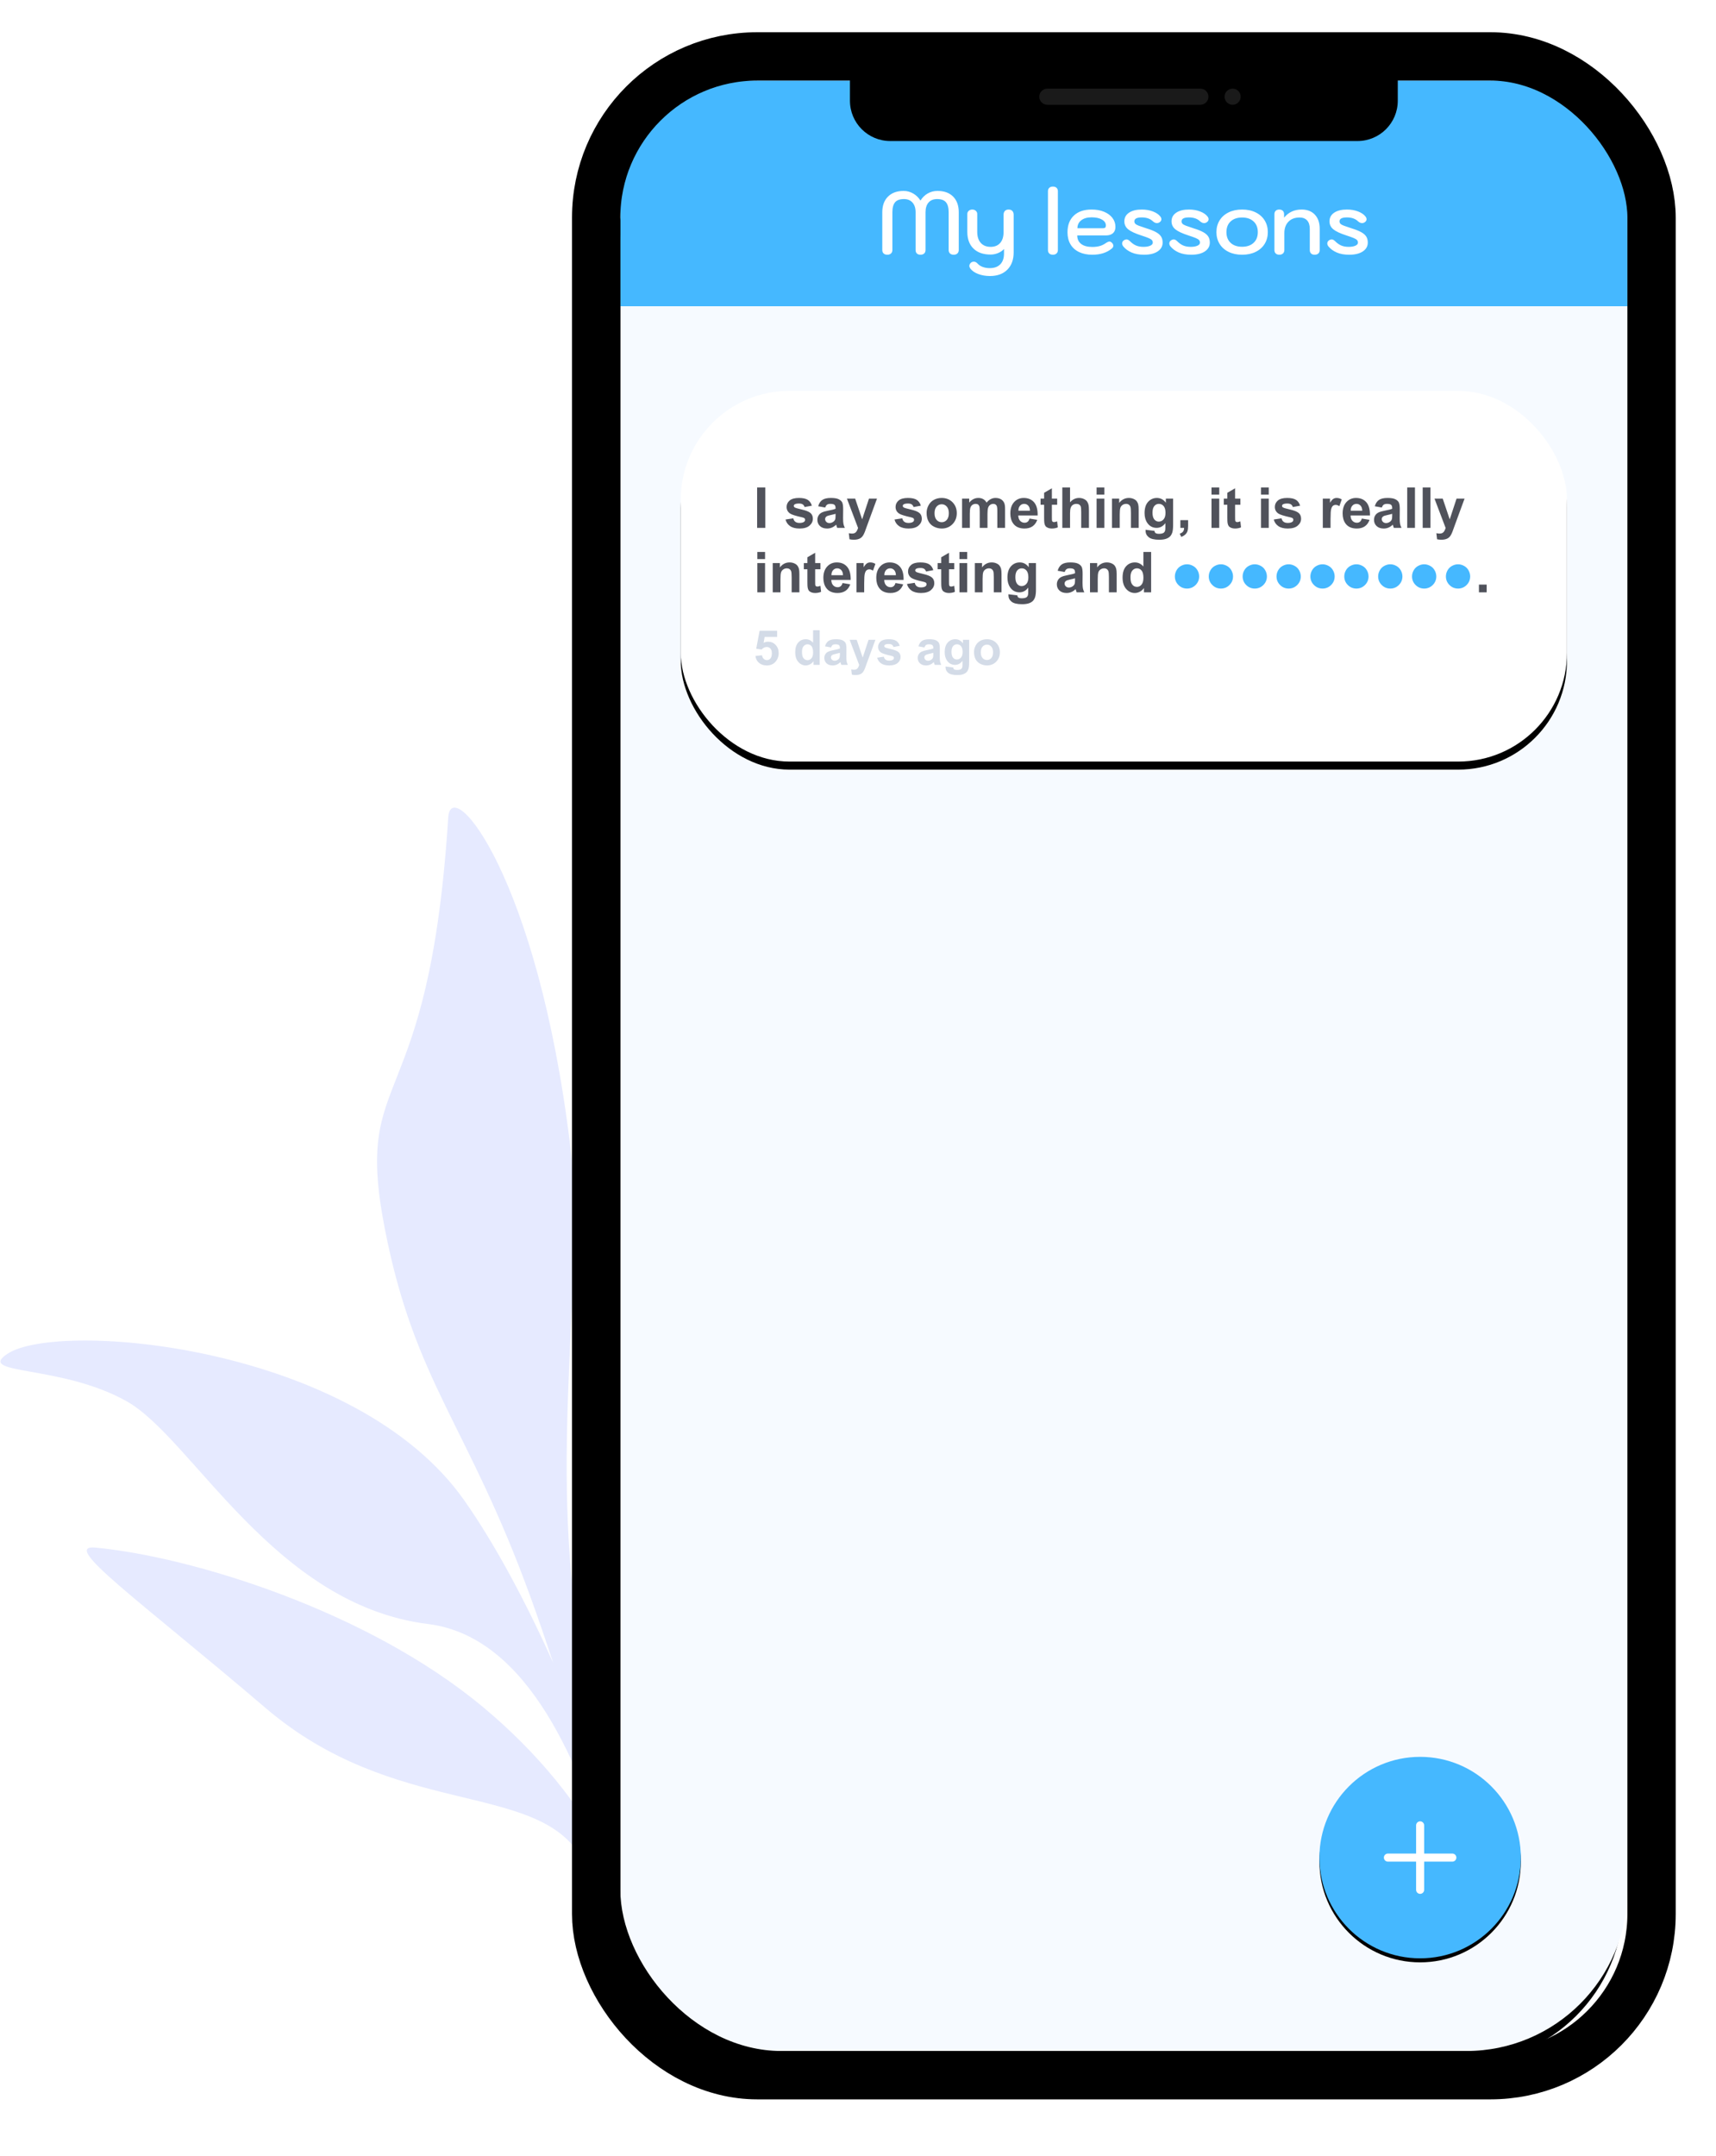 <?xml version="1.0" encoding="UTF-8"?>
<svg width="426px" height="535px" viewBox="0 0 426 535" version="1.1" xmlns="http://www.w3.org/2000/svg" xmlns:xlink="http://www.w3.org/1999/xlink">
    <!-- Generator: Sketch 53.2 (72643) - https://sketchapp.com -->
    <title>5.3</title>
    <desc>Created with Sketch.</desc>
    <defs>
        <rect id="path-1" x="0" y="0.998" width="250" height="489.002" rx="40"></rect>
        <filter x="-14.8%" y="-6.7%" width="128.8%" height="114.7%" filterUnits="objectBoundingBox" id="filter-2">
            <feMorphology radius="3" operator="dilate" in="SourceAlpha" result="shadowSpreadOuter1"></feMorphology>
            <feOffset dx="-1" dy="3" in="shadowSpreadOuter1" result="shadowOffsetOuter1"></feOffset>
            <feGaussianBlur stdDeviation="8.5" in="shadowOffsetOuter1" result="shadowBlurOuter1"></feGaussianBlur>
            <feColorMatrix values="0 0 0 0 0.369   0 0 0 0 0.489   0 0 0 0 0.582  0 0 0 0.349 0" type="matrix" in="shadowBlurOuter1"></feColorMatrix>
        </filter>
        <rect id="path-3" x="0" y="0" width="220" height="92" rx="27"></rect>
        <filter x="-3.2%" y="-5.4%" width="106.4%" height="115.2%" filterUnits="objectBoundingBox" id="filter-4">
            <feMorphology radius="1.5" operator="erode" in="SourceAlpha" result="shadowSpreadOuter1"></feMorphology>
            <feOffset dx="0" dy="2" in="shadowSpreadOuter1" result="shadowOffsetOuter1"></feOffset>
            <feGaussianBlur stdDeviation="3.5" in="shadowOffsetOuter1" result="shadowBlurOuter1"></feGaussianBlur>
            <feColorMatrix values="0 0 0 0 0.667   0 0 0 0 0.764   0 0 0 0 0.823  0 0 0 1 0" type="matrix" in="shadowBlurOuter1"></feColorMatrix>
        </filter>
        <circle id="path-5" cx="25" cy="25" r="25"></circle>
        <filter x="-7.0%" y="-5.0%" width="114.0%" height="114.0%" filterUnits="objectBoundingBox" id="filter-6">
            <feMorphology radius="2.5" operator="erode" in="SourceAlpha" result="shadowSpreadOuter1"></feMorphology>
            <feOffset dx="0" dy="1" in="shadowSpreadOuter1" result="shadowOffsetOuter1"></feOffset>
            <feGaussianBlur stdDeviation="3.5" in="shadowOffsetOuter1" result="shadowBlurOuter1"></feGaussianBlur>
            <feColorMatrix values="0 0 0 0 0.361   0 0 0 0 0.467   0 0 0 0 0.616  0 0 0 1 0" type="matrix" in="shadowBlurOuter1"></feColorMatrix>
        </filter>
    </defs>
    <g id="Page-3" stroke="none" stroke-width="1" fill="none" fill-rule="evenodd">
        <g id="5.3" transform="translate(-22, 19)">
            <path d="M153.829,474.709 L149.343,475.112 C148.639,466.627 146.912,458.816 144.162,451.68 C136.427,431.606 100.66,433.772 74.643,401.094 C48.627,368.416 32.178,351.374 40.697,353.875 C63.66,360.617 104.075,382.168 127.649,411.14 C138.721,424.749 146.541,439.268 151.108,454.698 C148.397,431.239 142.588,396.225 118.116,388.239 C81.456,376.276 69.514,331.865 55.271,319.734 C41.028,307.604 19.526,306.175 28.454,302.487 C42.548,296.667 113.65,316.803 132.874,359.963 C138.497,372.587 143.151,388.091 146.792,403.621 C145.957,397.125 145.161,391.475 144.406,386.672 C137.266,341.275 126.317,328.946 126.317,289.741 C126.317,248.537 142.098,266.031 161.254,192.688 C163.994,182.198 180.288,211.151 175.413,278.692 C173.193,309.441 156.527,349.891 154.44,395.5 C153.679,412.135 160.556,441.515 161.254,474.871 C161.272,475.722 159.504,475.822 155.949,475.17 C155.687,476.297 155.297,476.739 154.777,476.384 C154.417,476.139 154.107,475.567 153.829,474.709 Z" id="Combined-Shape-Copy-8" fill="#E6EAFF" transform="translate(101.334, 333.549) rotate(-11) translate(-101.334, -333.549) "></path>
            <g id="Group-8" transform="translate(176, 0)">
                <g id="Rectangle">
                    <use fill="black" fill-opacity="1" filter="url(#filter-2)" xlink:href="#path-1"></use>
                    <use fill="#F6FAFF" fill-rule="evenodd" xlink:href="#path-1"></use>
                </g>
                <path d="M30,0.998 L220,0.998 C236.569,0.998 250,14.429 250,30.998 L250,56.998 L0,56.998 L0,30.998 C-2.02906125e-15,14.429 13.431,0.998 30,0.998 Z" id="Rectangle-Copy-3" fill="#45B8FF"></path>
                <rect id="Rectangle-Copy" stroke="#000000" stroke-width="12" x="-6" y="-5.002" width="262" height="501.002" rx="40"></rect>
                <path d="M57,0 L193,0 L193,6 C193,11.523 188.523,16 183,16 L67,16 C61.477,16 57,11.523 57,6 L57,0 Z" id="Rectangle" fill="#000000"></path>
                <path d="M106,3 L144,3 C145.105,3 146,3.895 146,5 C146,6.105 145.105,7 144,7 L106,7 C104.895,7 104,6.105 104,5 C104,3.895 104.895,3 106,3 Z M152,3 C153.105,3 154,3.895 154,5 C154,6.105 153.105,7 152,7 C150.895,7 150,6.105 150,5 C150,3.895 150.895,3 152,3 Z" id="Combined-Shape" fill="#1A1A1A"></path>
                <path d="M66.282,44.22 C65.901,44.22 65.596,44.117 65.369,43.912 C65.142,43.707 65.028,43.421 65.028,43.054 L65.028,33.682 C65.028,32.025 65.501,30.727 66.447,29.788 C67.393,28.849 68.687,28.38 70.33,28.38 C71.166,28.38 71.954,28.593 72.695,29.018 C73.436,29.443 74.041,30.03 74.51,30.778 C74.979,30.015 75.581,29.425 76.314,29.007 C77.047,28.589 77.854,28.38 78.734,28.38 C80.391,28.38 81.686,28.849 82.617,29.788 C83.548,30.727 84.014,32.025 84.014,33.682 L84.014,43.054 C84.014,43.406 83.9,43.688 83.673,43.901 C83.446,44.114 83.141,44.22 82.76,44.22 C82.379,44.22 82.074,44.117 81.847,43.912 C81.62,43.707 81.506,43.421 81.506,43.054 L81.506,33.682 C81.506,32.553 81.282,31.724 80.835,31.196 C80.388,30.668 79.658,30.404 78.646,30.404 C77.722,30.404 77.011,30.69 76.512,31.262 C76.013,31.834 75.764,32.641 75.764,33.682 L75.764,43.054 C75.764,43.421 75.65,43.707 75.423,43.912 C75.196,44.117 74.891,44.22 74.51,44.22 C74.129,44.22 73.832,44.117 73.619,43.912 C73.406,43.707 73.3,43.421 73.3,43.054 L73.3,33.682 C73.3,32.655 73.043,31.852 72.53,31.273 C72.017,30.694 71.313,30.404 70.418,30.404 C69.391,30.404 68.654,30.668 68.207,31.196 C67.76,31.724 67.536,32.553 67.536,33.682 L67.536,43.054 C67.536,43.406 67.422,43.688 67.195,43.901 C66.968,44.114 66.663,44.22 66.282,44.22 Z M91.769,49.5 C90.698,49.5 89.727,49.335 88.854,49.005 C87.981,48.675 87.325,48.224 86.885,47.652 C86.724,47.417 86.643,47.197 86.643,46.992 C86.643,46.669 86.797,46.383 87.105,46.134 C87.296,46.002 87.501,45.936 87.721,45.936 C88.088,45.936 88.418,46.105 88.711,46.442 C89.034,46.794 89.455,47.065 89.976,47.256 C90.497,47.447 91.072,47.542 91.703,47.542 C92.832,47.542 93.705,47.227 94.321,46.596 C94.937,45.965 95.245,45.071 95.245,43.912 L95.245,42.79 C94.864,43.215 94.372,43.553 93.771,43.802 C93.17,44.051 92.554,44.176 91.923,44.176 C90.104,44.176 88.685,43.681 87.666,42.691 C86.647,41.701 86.137,40.319 86.137,38.544 L86.137,34.1 C86.137,33.792 86.254,33.532 86.489,33.319 C86.724,33.106 87.024,33 87.391,33 C87.728,33 88.014,33.106 88.249,33.319 C88.484,33.532 88.601,33.792 88.601,34.1 L88.601,38.544 C88.601,39.717 88.894,40.63 89.481,41.283 C90.068,41.936 90.882,42.262 91.923,42.262 C92.935,42.262 93.723,41.943 94.288,41.305 C94.853,40.667 95.135,39.769 95.135,38.61 L95.135,34.32 C95.135,33.909 95.245,33.587 95.465,33.352 C95.685,33.117 95.993,33 96.389,33 C96.785,33 97.093,33.117 97.313,33.352 C97.533,33.587 97.643,33.909 97.643,34.32 L97.643,43.626 C97.643,45.445 97.119,46.878 96.07,47.927 C95.021,48.976 93.588,49.5 91.769,49.5 Z M107.389,44.22 C107.008,44.22 106.707,44.117 106.487,43.912 C106.267,43.707 106.157,43.421 106.157,43.054 L106.157,28.468 C106.157,28.101 106.267,27.815 106.487,27.61 C106.707,27.405 107.008,27.302 107.389,27.302 C107.77,27.302 108.071,27.405 108.291,27.61 C108.511,27.815 108.621,28.101 108.621,28.468 L108.621,43.054 C108.621,43.406 108.507,43.688 108.28,43.901 C108.053,44.114 107.756,44.22 107.389,44.22 Z M117.168,44.22 C115.907,44.22 114.81,43.996 113.879,43.549 C112.948,43.102 112.236,42.46 111.745,41.624 C111.254,40.788 111.008,39.798 111.008,38.654 C111.008,36.879 111.536,35.493 112.592,34.496 C113.648,33.499 115.115,33 116.992,33 C118.151,33 119.177,33.183 120.072,33.55 C120.967,33.917 121.663,34.426 122.162,35.079 C122.661,35.732 122.91,36.476 122.91,37.312 C122.91,37.987 122.705,38.507 122.294,38.874 C121.883,39.241 121.304,39.424 120.556,39.424 L113.428,39.424 C113.428,40.333 113.751,41.037 114.396,41.536 C115.041,42.035 115.965,42.284 117.168,42.284 C117.857,42.284 118.466,42.211 118.994,42.064 C119.522,41.917 120.013,41.683 120.468,41.36 C120.893,41.081 121.216,40.942 121.436,40.942 C121.627,40.942 121.825,41.045 122.03,41.25 C122.265,41.47 122.382,41.712 122.382,41.976 C122.382,42.255 122.257,42.489 122.008,42.68 C120.776,43.707 119.163,44.22 117.168,44.22 Z M119.808,37.642 C120.057,37.642 120.241,37.591 120.358,37.488 C120.475,37.385 120.534,37.209 120.534,36.96 C120.534,36.359 120.211,35.871 119.566,35.497 C118.921,35.123 118.063,34.936 116.992,34.936 C115.907,34.936 115.049,35.182 114.418,35.673 C113.787,36.164 113.472,36.821 113.472,37.642 L119.808,37.642 Z M130.005,44.22 C128.802,44.22 127.772,44.033 126.914,43.659 C126.056,43.285 125.363,42.775 124.835,42.13 C124.659,41.881 124.571,41.646 124.571,41.426 C124.571,41.074 124.74,40.795 125.077,40.59 C125.282,40.473 125.473,40.414 125.649,40.414 C125.928,40.414 126.206,40.553 126.485,40.832 C126.984,41.331 127.493,41.694 128.014,41.921 C128.535,42.148 129.162,42.262 129.895,42.262 C130.57,42.262 131.12,42.167 131.545,41.976 C131.97,41.785 132.183,41.529 132.183,41.206 C132.183,40.957 132.106,40.748 131.952,40.579 C131.798,40.41 131.53,40.245 131.149,40.084 C130.768,39.923 130.174,39.71 129.367,39.446 C127.812,38.947 126.716,38.438 126.078,37.917 C125.44,37.396 125.121,36.733 125.121,35.926 C125.121,35.017 125.51,34.302 126.287,33.781 C127.064,33.26 128.12,33 129.455,33 C130.467,33 131.391,33.161 132.227,33.484 C133.063,33.807 133.679,34.232 134.075,34.76 C134.236,34.965 134.317,35.185 134.317,35.42 C134.317,35.713 134.163,35.963 133.855,36.168 C133.664,36.3 133.444,36.366 133.195,36.366 C132.858,36.366 132.52,36.212 132.183,35.904 C131.523,35.273 130.606,34.958 129.433,34.958 C128.216,34.958 127.607,35.281 127.607,35.926 C127.607,36.175 127.688,36.381 127.849,36.542 C128.01,36.703 128.293,36.861 128.696,37.015 C129.099,37.169 129.756,37.393 130.665,37.686 C131.662,37.994 132.447,38.309 133.019,38.632 C133.591,38.955 134.002,39.318 134.251,39.721 C134.5,40.124 134.625,40.619 134.625,41.206 C134.625,42.115 134.214,42.845 133.393,43.395 C132.572,43.945 131.442,44.22 130.005,44.22 Z M141.72,44.22 C140.517,44.22 139.487,44.033 138.629,43.659 C137.771,43.285 137.078,42.775 136.55,42.13 C136.374,41.881 136.286,41.646 136.286,41.426 C136.286,41.074 136.455,40.795 136.792,40.59 C136.997,40.473 137.188,40.414 137.364,40.414 C137.643,40.414 137.921,40.553 138.2,40.832 C138.699,41.331 139.208,41.694 139.729,41.921 C140.25,42.148 140.877,42.262 141.61,42.262 C142.285,42.262 142.835,42.167 143.26,41.976 C143.685,41.785 143.898,41.529 143.898,41.206 C143.898,40.957 143.821,40.748 143.667,40.579 C143.513,40.41 143.245,40.245 142.864,40.084 C142.483,39.923 141.889,39.71 141.082,39.446 C139.527,38.947 138.431,38.438 137.793,37.917 C137.155,37.396 136.836,36.733 136.836,35.926 C136.836,35.017 137.225,34.302 138.002,33.781 C138.779,33.26 139.835,33 141.17,33 C142.182,33 143.106,33.161 143.942,33.484 C144.778,33.807 145.394,34.232 145.79,34.76 C145.951,34.965 146.032,35.185 146.032,35.42 C146.032,35.713 145.878,35.963 145.57,36.168 C145.379,36.3 145.159,36.366 144.91,36.366 C144.573,36.366 144.235,36.212 143.898,35.904 C143.238,35.273 142.321,34.958 141.148,34.958 C139.931,34.958 139.322,35.281 139.322,35.926 C139.322,36.175 139.403,36.381 139.564,36.542 C139.725,36.703 140.008,36.861 140.411,37.015 C140.814,37.169 141.471,37.393 142.38,37.686 C143.377,37.994 144.162,38.309 144.734,38.632 C145.306,38.955 145.717,39.318 145.966,39.721 C146.215,40.124 146.34,40.619 146.34,41.206 C146.34,42.115 145.929,42.845 145.108,43.395 C144.287,43.945 143.157,44.22 141.72,44.22 Z M154.359,44.22 C153.083,44.22 151.961,43.982 150.993,43.505 C150.025,43.028 149.281,42.365 148.76,41.514 C148.239,40.663 147.979,39.695 147.979,38.61 C147.979,37.525 148.239,36.557 148.76,35.706 C149.281,34.855 150.025,34.192 150.993,33.715 C151.961,33.238 153.083,33 154.359,33 C155.635,33 156.757,33.238 157.725,33.715 C158.693,34.192 159.437,34.855 159.958,35.706 C160.479,36.557 160.739,37.525 160.739,38.61 C160.739,39.695 160.479,40.663 159.958,41.514 C159.437,42.365 158.693,43.028 157.725,43.505 C156.757,43.982 155.635,44.22 154.359,44.22 Z M154.359,42.24 C155.547,42.24 156.493,41.917 157.197,41.272 C157.901,40.627 158.253,39.739 158.253,38.61 C158.253,37.481 157.901,36.593 157.197,35.948 C156.493,35.303 155.547,34.98 154.359,34.98 C153.156,34.98 152.207,35.303 151.51,35.948 C150.813,36.593 150.465,37.481 150.465,38.61 C150.465,39.739 150.813,40.627 151.51,41.272 C152.207,41.917 153.156,42.24 154.359,42.24 Z M163.61,44.22 C163.229,44.22 162.928,44.117 162.708,43.912 C162.488,43.707 162.378,43.421 162.378,43.054 L162.378,34.166 C162.378,33.799 162.484,33.513 162.697,33.308 C162.91,33.103 163.199,33 163.566,33 C163.947,33 164.244,33.103 164.457,33.308 C164.67,33.513 164.776,33.799 164.776,34.166 L164.776,35.024 C165.861,33.675 167.313,33 169.132,33 C170.525,33 171.622,33.425 172.421,34.276 C173.22,35.127 173.62,36.3 173.62,37.796 L173.62,43.054 C173.62,43.421 173.506,43.707 173.279,43.912 C173.052,44.117 172.747,44.22 172.366,44.22 C171.985,44.22 171.688,44.117 171.475,43.912 C171.262,43.707 171.156,43.421 171.156,43.054 L171.156,37.796 C171.156,36.887 170.936,36.19 170.496,35.706 C170.056,35.222 169.433,34.98 168.626,34.98 C167.453,34.98 166.529,35.328 165.854,36.025 C165.179,36.722 164.842,37.664 164.842,38.852 L164.842,43.054 C164.842,43.406 164.728,43.688 164.501,43.901 C164.274,44.114 163.977,44.22 163.61,44.22 Z M180.935,44.22 C179.732,44.22 178.702,44.033 177.844,43.659 C176.986,43.285 176.293,42.775 175.765,42.13 C175.589,41.881 175.501,41.646 175.501,41.426 C175.501,41.074 175.67,40.795 176.007,40.59 C176.212,40.473 176.403,40.414 176.579,40.414 C176.858,40.414 177.136,40.553 177.415,40.832 C177.914,41.331 178.423,41.694 178.944,41.921 C179.465,42.148 180.092,42.262 180.825,42.262 C181.5,42.262 182.05,42.167 182.475,41.976 C182.9,41.785 183.113,41.529 183.113,41.206 C183.113,40.957 183.036,40.748 182.882,40.579 C182.728,40.41 182.46,40.245 182.079,40.084 C181.698,39.923 181.104,39.71 180.297,39.446 C178.742,38.947 177.646,38.438 177.008,37.917 C176.37,37.396 176.051,36.733 176.051,35.926 C176.051,35.017 176.44,34.302 177.217,33.781 C177.994,33.26 179.05,33 180.385,33 C181.397,33 182.321,33.161 183.157,33.484 C183.993,33.807 184.609,34.232 185.005,34.76 C185.166,34.965 185.247,35.185 185.247,35.42 C185.247,35.713 185.093,35.963 184.785,36.168 C184.594,36.3 184.374,36.366 184.125,36.366 C183.788,36.366 183.45,36.212 183.113,35.904 C182.453,35.273 181.536,34.958 180.363,34.958 C179.146,34.958 178.537,35.281 178.537,35.926 C178.537,36.175 178.618,36.381 178.779,36.542 C178.94,36.703 179.223,36.861 179.626,37.015 C180.029,37.169 180.686,37.393 181.595,37.686 C182.592,37.994 183.377,38.309 183.949,38.632 C184.521,38.955 184.932,39.318 185.181,39.721 C185.43,40.124 185.555,40.619 185.555,41.206 C185.555,42.115 185.144,42.845 184.323,43.395 C183.502,43.945 182.372,44.22 180.935,44.22 Z" id="Mylessons" fill="#FFFFFF" fill-rule="nonzero"></path>
            </g>
            <g id="уроки" transform="translate(191, 78)">
                <g id="Rectangle-Copy-2">
                    <use fill="black" fill-opacity="1" filter="url(#filter-4)" xlink:href="#path-3"></use>
                    <use fill="#FFFFFF" fill-rule="evenodd" xlink:href="#path-3"></use>
                </g>
                <g id="I-say-something,-it" transform="translate(18.957, 23.979)" fill-rule="nonzero">
                    <path d="M0,10.021 L0,0 L2.023,0 L2.023,10.021 L0,10.021 Z M7.052,7.95 L8.98,7.656 C9.062,8.03 9.228,8.314 9.479,8.507 C9.73,8.701 10.081,8.798 10.532,8.798 C11.029,8.798 11.402,8.707 11.653,8.524 C11.822,8.397 11.906,8.226 11.906,8.012 C11.906,7.866 11.86,7.745 11.769,7.649 C11.673,7.558 11.459,7.474 11.127,7.396 C9.577,7.055 8.595,6.743 8.18,6.46 C7.606,6.068 7.319,5.523 7.319,4.826 C7.319,4.197 7.567,3.669 8.064,3.24 C8.561,2.812 9.331,2.598 10.375,2.598 C11.368,2.598 12.106,2.759 12.589,3.083 C13.073,3.407 13.405,3.885 13.588,4.519 L11.776,4.854 C11.699,4.571 11.552,4.354 11.335,4.204 C11.119,4.054 10.81,3.979 10.409,3.979 C9.903,3.979 9.541,4.049 9.322,4.19 C9.176,4.291 9.103,4.421 9.103,4.58 C9.103,4.717 9.167,4.833 9.295,4.929 C9.468,5.056 10.066,5.236 11.089,5.469 C12.112,5.701 12.826,5.986 13.232,6.323 C13.633,6.665 13.834,7.141 13.834,7.752 C13.834,8.417 13.556,8.989 13,9.468 C12.444,9.946 11.621,10.186 10.532,10.186 C9.543,10.186 8.76,9.985 8.184,9.584 C7.607,9.183 7.23,8.638 7.052,7.95 Z M16.902,4.977 L15.159,4.662 C15.355,3.96 15.692,3.441 16.17,3.104 C16.649,2.766 17.36,2.598 18.303,2.598 C19.16,2.598 19.798,2.699 20.217,2.902 C20.637,3.105 20.932,3.362 21.103,3.674 C21.273,3.986 21.359,4.56 21.359,5.394 L21.338,7.636 C21.338,8.274 21.369,8.744 21.431,9.047 C21.492,9.35 21.607,9.675 21.776,10.021 L19.875,10.021 C19.825,9.894 19.764,9.705 19.691,9.454 C19.659,9.34 19.636,9.265 19.623,9.229 C19.294,9.548 18.943,9.787 18.57,9.946 C18.196,10.106 17.797,10.186 17.374,10.186 C16.626,10.186 16.037,9.983 15.606,9.577 C15.176,9.172 14.96,8.659 14.96,8.039 C14.96,7.629 15.058,7.263 15.254,6.942 C15.45,6.621 15.725,6.375 16.078,6.204 C16.431,6.033 16.941,5.883 17.606,5.756 C18.504,5.587 19.126,5.43 19.472,5.284 L19.472,5.093 C19.472,4.724 19.381,4.46 19.199,4.303 C19.016,4.146 18.672,4.067 18.166,4.067 C17.825,4.067 17.558,4.135 17.367,4.269 C17.175,4.403 17.02,4.639 16.902,4.977 Z M19.472,6.535 C19.226,6.617 18.836,6.715 18.303,6.829 C17.77,6.943 17.421,7.055 17.257,7.164 C17.007,7.342 16.881,7.567 16.881,7.841 C16.881,8.11 16.982,8.342 17.182,8.538 C17.383,8.734 17.638,8.832 17.948,8.832 C18.294,8.832 18.624,8.718 18.939,8.49 C19.171,8.317 19.324,8.105 19.397,7.854 C19.447,7.69 19.472,7.378 19.472,6.918 L19.472,6.535 Z M22.294,2.762 L24.338,2.762 L26.075,7.916 L27.77,2.762 L29.759,2.762 L27.196,9.748 L26.738,11.013 C26.569,11.437 26.408,11.76 26.256,11.983 C26.103,12.207 25.928,12.388 25.729,12.527 C25.531,12.666 25.287,12.774 24.998,12.852 C24.708,12.929 24.381,12.968 24.017,12.968 C23.648,12.968 23.285,12.929 22.93,12.852 L22.759,11.348 C23.06,11.407 23.331,11.437 23.573,11.437 C24.019,11.437 24.35,11.306 24.564,11.043 C24.778,10.781 24.942,10.448 25.056,10.042 L22.294,2.762 Z M34.104,7.95 L36.032,7.656 C36.114,8.03 36.281,8.314 36.531,8.507 C36.782,8.701 37.133,8.798 37.584,8.798 C38.081,8.798 38.454,8.707 38.705,8.524 C38.874,8.397 38.958,8.226 38.958,8.012 C38.958,7.866 38.912,7.745 38.821,7.649 C38.726,7.558 38.511,7.474 38.179,7.396 C36.629,7.055 35.647,6.743 35.232,6.46 C34.658,6.068 34.371,5.523 34.371,4.826 C34.371,4.197 34.619,3.669 35.116,3.24 C35.613,2.812 36.383,2.598 37.427,2.598 C38.42,2.598 39.158,2.759 39.642,3.083 C40.125,3.407 40.457,3.885 40.64,4.519 L38.828,4.854 C38.751,4.571 38.604,4.354 38.387,4.204 C38.171,4.054 37.862,3.979 37.461,3.979 C36.955,3.979 36.593,4.049 36.374,4.19 C36.228,4.291 36.155,4.421 36.155,4.58 C36.155,4.717 36.219,4.833 36.347,4.929 C36.52,5.056 37.118,5.236 38.141,5.469 C39.164,5.701 39.879,5.986 40.284,6.323 C40.685,6.665 40.886,7.141 40.886,7.752 C40.886,8.417 40.608,8.989 40.052,9.468 C39.496,9.946 38.673,10.186 37.584,10.186 C36.595,10.186 35.812,9.985 35.236,9.584 C34.659,9.183 34.282,8.638 34.104,7.95 Z M42.074,6.289 C42.074,5.651 42.231,5.034 42.546,4.437 C42.86,3.84 43.306,3.384 43.882,3.069 C44.459,2.755 45.102,2.598 45.813,2.598 C46.912,2.598 47.812,2.954 48.513,3.667 C49.215,4.381 49.566,5.282 49.566,6.371 C49.566,7.469 49.212,8.38 48.503,9.102 C47.795,9.824 46.902,10.186 45.827,10.186 C45.162,10.186 44.527,10.035 43.923,9.734 C43.319,9.434 42.86,8.993 42.546,8.412 C42.231,7.831 42.074,7.123 42.074,6.289 Z M44.043,6.392 C44.043,7.112 44.214,7.663 44.555,8.046 C44.897,8.429 45.319,8.62 45.82,8.62 C46.321,8.62 46.742,8.429 47.081,8.046 C47.421,7.663 47.591,7.107 47.591,6.378 C47.591,5.667 47.421,5.12 47.081,4.737 C46.742,4.354 46.321,4.163 45.82,4.163 C45.319,4.163 44.897,4.354 44.555,4.737 C44.214,5.12 44.043,5.672 44.043,6.392 Z M50.878,2.762 L52.648,2.762 L52.648,3.753 C53.282,2.983 54.036,2.598 54.911,2.598 C55.376,2.598 55.779,2.693 56.121,2.885 C56.462,3.076 56.743,3.366 56.962,3.753 C57.281,3.366 57.625,3.076 57.994,2.885 C58.363,2.693 58.757,2.598 59.176,2.598 C59.71,2.598 60.161,2.706 60.53,2.922 C60.899,3.139 61.175,3.457 61.357,3.876 C61.489,4.186 61.555,4.687 61.555,5.38 L61.555,10.021 L59.634,10.021 L59.634,5.872 C59.634,5.152 59.568,4.687 59.436,4.478 C59.258,4.204 58.985,4.067 58.616,4.067 C58.347,4.067 58.094,4.149 57.857,4.313 C57.62,4.478 57.449,4.718 57.344,5.035 C57.24,5.351 57.187,5.852 57.187,6.535 L57.187,10.021 L55.266,10.021 L55.266,6.043 C55.266,5.337 55.232,4.881 55.164,4.676 C55.095,4.471 54.989,4.318 54.846,4.218 C54.702,4.118 54.507,4.067 54.261,4.067 C53.965,4.067 53.698,4.147 53.462,4.307 C53.225,4.466 53.055,4.696 52.952,4.997 C52.85,5.298 52.798,5.797 52.798,6.494 L52.798,10.021 L50.878,10.021 L50.878,2.762 Z M67.624,7.711 L69.538,8.032 C69.292,8.734 68.904,9.268 68.373,9.635 C67.842,10.002 67.178,10.186 66.38,10.186 C65.118,10.186 64.184,9.773 63.578,8.948 C63.099,8.287 62.86,7.453 62.86,6.446 C62.86,5.243 63.174,4.301 63.803,3.62 C64.432,2.938 65.227,2.598 66.189,2.598 C67.269,2.598 68.121,2.954 68.746,3.667 C69.37,4.381 69.668,5.473 69.641,6.945 L64.829,6.945 C64.842,7.515 64.997,7.958 65.293,8.275 C65.59,8.592 65.959,8.75 66.401,8.75 C66.702,8.75 66.955,8.668 67.16,8.504 C67.365,8.34 67.52,8.076 67.624,7.711 Z M67.734,5.77 C67.72,5.214 67.577,4.791 67.303,4.501 C67.03,4.212 66.697,4.067 66.305,4.067 C65.886,4.067 65.539,4.22 65.266,4.525 C64.993,4.831 64.858,5.245 64.863,5.77 L67.734,5.77 Z M74.487,2.762 L74.487,4.293 L73.174,4.293 L73.174,7.219 C73.174,7.811 73.187,8.156 73.212,8.254 C73.237,8.352 73.294,8.433 73.383,8.497 C73.471,8.561 73.58,8.593 73.707,8.593 C73.885,8.593 74.142,8.531 74.48,8.408 L74.644,9.898 C74.197,10.09 73.691,10.186 73.126,10.186 C72.78,10.186 72.468,10.127 72.19,10.011 C71.912,9.895 71.708,9.745 71.578,9.56 C71.448,9.375 71.358,9.126 71.308,8.812 C71.267,8.588 71.246,8.137 71.246,7.458 L71.246,4.293 L70.364,4.293 L70.364,2.762 L71.246,2.762 L71.246,1.319 L73.174,0.198 L73.174,2.762 L74.487,2.762 Z M77.685,0 L77.685,3.685 C78.304,2.96 79.045,2.598 79.906,2.598 C80.348,2.598 80.747,2.68 81.103,2.844 C81.458,3.008 81.726,3.217 81.906,3.473 C82.086,3.728 82.209,4.01 82.275,4.32 C82.341,4.63 82.374,5.111 82.374,5.763 L82.374,10.021 L80.453,10.021 L80.453,6.187 C80.453,5.425 80.417,4.942 80.344,4.737 C80.271,4.532 80.142,4.369 79.958,4.249 C79.773,4.128 79.542,4.067 79.264,4.067 C78.945,4.067 78.66,4.145 78.409,4.3 C78.159,4.455 77.975,4.688 77.859,5 C77.743,5.313 77.685,5.774 77.685,6.385 L77.685,10.021 L75.764,10.021 L75.764,0 L77.685,0 Z M84.273,1.777 L84.273,0 L86.194,0 L86.194,1.777 L84.273,1.777 Z M84.273,10.021 L84.273,2.762 L86.194,2.762 L86.194,10.021 L84.273,10.021 Z M94.717,10.021 L92.797,10.021 L92.797,6.316 C92.797,5.533 92.756,5.026 92.674,4.795 C92.592,4.565 92.458,4.386 92.274,4.259 C92.089,4.131 91.867,4.067 91.607,4.067 C91.274,4.067 90.976,4.159 90.712,4.341 C90.447,4.523 90.266,4.765 90.168,5.065 C90.07,5.366 90.021,5.922 90.021,6.733 L90.021,10.021 L88.1,10.021 L88.1,2.762 L89.884,2.762 L89.884,3.828 C90.518,3.008 91.315,2.598 92.277,2.598 C92.701,2.598 93.088,2.674 93.439,2.827 C93.79,2.979 94.056,3.174 94.236,3.411 C94.416,3.648 94.541,3.917 94.612,4.218 C94.682,4.519 94.717,4.949 94.717,5.51 L94.717,10.021 Z M96.439,10.5 L98.633,10.767 C98.67,11.022 98.754,11.197 98.886,11.293 C99.069,11.43 99.356,11.498 99.748,11.498 C100.249,11.498 100.625,11.423 100.876,11.272 C101.044,11.172 101.172,11.01 101.258,10.787 C101.318,10.628 101.347,10.334 101.347,9.905 L101.347,8.846 C100.773,9.63 100.048,10.021 99.173,10.021 C98.198,10.021 97.426,9.609 96.856,8.784 C96.409,8.132 96.186,7.321 96.186,6.351 C96.186,5.134 96.479,4.204 97.064,3.562 C97.65,2.919 98.378,2.598 99.249,2.598 C100.146,2.598 100.887,2.992 101.47,3.78 L101.47,2.762 L103.268,2.762 L103.268,9.276 C103.268,10.133 103.197,10.773 103.056,11.197 C102.915,11.621 102.717,11.954 102.461,12.195 C102.206,12.437 101.866,12.626 101.439,12.763 C101.013,12.899 100.474,12.968 99.823,12.968 C98.592,12.968 97.72,12.757 97.205,12.335 C96.69,11.914 96.432,11.38 96.432,10.732 C96.432,10.669 96.434,10.591 96.439,10.5 Z M98.155,6.241 C98.155,7.011 98.304,7.575 98.603,7.933 C98.901,8.291 99.269,8.47 99.707,8.47 C100.176,8.47 100.572,8.286 100.896,7.919 C101.22,7.553 101.381,7.009 101.381,6.289 C101.381,5.537 101.226,4.979 100.917,4.614 C100.607,4.25 100.215,4.067 99.741,4.067 C99.28,4.067 98.901,4.246 98.603,4.604 C98.304,4.962 98.155,5.507 98.155,6.241 Z M105.072,8.101 L106.993,8.101 L106.993,9.475 C106.993,10.031 106.945,10.469 106.849,10.791 C106.753,11.112 106.572,11.4 106.306,11.655 C106.039,11.91 105.701,12.111 105.29,12.257 L104.914,11.464 C105.302,11.336 105.577,11.161 105.742,10.938 C105.906,10.714 105.992,10.409 106.001,10.021 L105.072,10.021 L105.072,8.101 Z M112.801,1.777 L112.801,0 L114.722,0 L114.722,1.777 L112.801,1.777 Z M112.801,10.021 L112.801,2.762 L114.722,2.762 L114.722,10.021 L112.801,10.021 Z M119.971,2.762 L119.971,4.293 L118.658,4.293 L118.658,7.219 C118.658,7.811 118.671,8.156 118.696,8.254 C118.721,8.352 118.778,8.433 118.867,8.497 C118.955,8.561 119.064,8.593 119.191,8.593 C119.369,8.593 119.626,8.531 119.964,8.408 L120.128,9.898 C119.681,10.09 119.175,10.186 118.61,10.186 C118.264,10.186 117.952,10.127 117.674,10.011 C117.396,9.895 117.192,9.745 117.062,9.56 C116.932,9.375 116.842,9.126 116.792,8.812 C116.751,8.588 116.73,8.137 116.73,7.458 L116.73,4.293 L115.848,4.293 L115.848,2.762 L116.73,2.762 L116.73,1.319 L118.658,0.198 L118.658,2.762 L119.971,2.762 Z M125.095,1.777 L125.095,0 L127.016,0 L127.016,1.777 L125.095,1.777 Z M125.095,10.021 L125.095,2.762 L127.016,2.762 L127.016,10.021 L125.095,10.021 Z M128.259,7.95 L130.187,7.656 C130.269,8.03 130.435,8.314 130.686,8.507 C130.936,8.701 131.287,8.798 131.739,8.798 C132.235,8.798 132.609,8.707 132.86,8.524 C133.028,8.397 133.113,8.226 133.113,8.012 C133.113,7.866 133.067,7.745 132.976,7.649 C132.88,7.558 132.666,7.474 132.333,7.396 C130.784,7.055 129.802,6.743 129.387,6.46 C128.813,6.068 128.526,5.523 128.526,4.826 C128.526,4.197 128.774,3.669 129.271,3.24 C129.768,2.812 130.538,2.598 131.581,2.598 C132.575,2.598 133.313,2.759 133.796,3.083 C134.279,3.407 134.612,3.885 134.794,4.519 L132.983,4.854 C132.905,4.571 132.758,4.354 132.542,4.204 C132.325,4.054 132.017,3.979 131.616,3.979 C131.11,3.979 130.747,4.049 130.529,4.19 C130.383,4.291 130.31,4.421 130.31,4.58 C130.31,4.717 130.374,4.833 130.501,4.929 C130.674,5.056 131.273,5.236 132.296,5.469 C133.319,5.701 134.033,5.986 134.439,6.323 C134.84,6.665 135.04,7.141 135.04,7.752 C135.04,8.417 134.762,8.989 134.206,9.468 C133.65,9.946 132.828,10.186 131.739,10.186 C130.75,10.186 129.967,9.985 129.39,9.584 C128.814,9.183 128.437,8.638 128.259,7.95 Z M142.352,10.021 L140.432,10.021 L140.432,2.762 L142.216,2.762 L142.216,3.794 C142.521,3.306 142.796,2.985 143.04,2.83 C143.283,2.675 143.56,2.598 143.87,2.598 C144.308,2.598 144.729,2.718 145.135,2.96 L144.54,4.635 C144.216,4.425 143.916,4.32 143.638,4.32 C143.369,4.32 143.141,4.394 142.954,4.542 C142.767,4.691 142.62,4.958 142.513,5.346 C142.406,5.733 142.352,6.544 142.352,7.779 L142.352,10.021 Z M150.117,7.711 L152.031,8.032 C151.785,8.734 151.396,9.268 150.866,9.635 C150.335,10.002 149.67,10.186 148.873,10.186 C147.61,10.186 146.676,9.773 146.07,8.948 C145.592,8.287 145.352,7.453 145.352,6.446 C145.352,5.243 145.667,4.301 146.296,3.62 C146.925,2.938 147.72,2.598 148.681,2.598 C149.762,2.598 150.614,2.954 151.238,3.667 C151.862,4.381 152.161,5.473 152.134,6.945 L147.321,6.945 C147.335,7.515 147.49,7.958 147.786,8.275 C148.082,8.592 148.451,8.75 148.893,8.75 C149.194,8.75 149.447,8.668 149.652,8.504 C149.857,8.34 150.012,8.076 150.117,7.711 Z M150.226,5.77 C150.213,5.214 150.069,4.791 149.796,4.501 C149.522,4.212 149.19,4.067 148.798,4.067 C148.378,4.067 148.032,4.22 147.759,4.525 C147.485,4.831 147.351,5.245 147.355,5.77 L150.226,5.77 Z M155.086,4.977 L153.342,4.662 C153.538,3.96 153.876,3.441 154.354,3.104 C154.833,2.766 155.544,2.598 156.487,2.598 C157.344,2.598 157.982,2.699 158.401,2.902 C158.82,3.105 159.115,3.362 159.286,3.674 C159.457,3.986 159.543,4.56 159.543,5.394 L159.522,7.636 C159.522,8.274 159.553,8.744 159.614,9.047 C159.676,9.35 159.791,9.675 159.96,10.021 L158.059,10.021 C158.009,9.894 157.948,9.705 157.875,9.454 C157.843,9.34 157.82,9.265 157.806,9.229 C157.478,9.548 157.127,9.787 156.754,9.946 C156.38,10.106 155.981,10.186 155.557,10.186 C154.81,10.186 154.221,9.983 153.79,9.577 C153.359,9.172 153.144,8.659 153.144,8.039 C153.144,7.629 153.242,7.263 153.438,6.942 C153.634,6.621 153.909,6.375 154.262,6.204 C154.615,6.033 155.124,5.883 155.79,5.756 C156.687,5.587 157.31,5.43 157.656,5.284 L157.656,5.093 C157.656,4.724 157.565,4.46 157.382,4.303 C157.2,4.146 156.856,4.067 156.35,4.067 C156.008,4.067 155.742,4.135 155.55,4.269 C155.359,4.403 155.204,4.639 155.086,4.977 Z M157.656,6.535 C157.41,6.617 157.02,6.715 156.487,6.829 C155.954,6.943 155.605,7.055 155.441,7.164 C155.19,7.342 155.065,7.567 155.065,7.841 C155.065,8.11 155.165,8.342 155.366,8.538 C155.566,8.734 155.822,8.832 156.131,8.832 C156.478,8.832 156.808,8.718 157.123,8.49 C157.355,8.317 157.508,8.105 157.581,7.854 C157.631,7.69 157.656,7.378 157.656,6.918 L157.656,6.535 Z M161.387,10.021 L161.387,0 L163.308,0 L163.308,10.021 L161.387,10.021 Z M165.228,10.021 L165.228,0 L167.149,0 L167.149,10.021 L165.228,10.021 Z M168.159,2.762 L170.203,2.762 L171.94,7.916 L173.635,2.762 L175.624,2.762 L173.061,9.748 L172.603,11.013 C172.434,11.437 172.273,11.76 172.121,11.983 C171.968,12.207 171.793,12.388 171.594,12.527 C171.396,12.666 171.152,12.774 170.863,12.852 C170.573,12.929 170.246,12.968 169.882,12.968 C169.513,12.968 169.15,12.929 168.795,12.852 L168.624,11.348 C168.925,11.407 169.196,11.437 169.438,11.437 C169.884,11.437 170.215,11.306 170.429,11.043 C170.643,10.781 170.807,10.448 170.921,10.042 L168.159,2.762 Z M0.048,17.777 L0.048,16 L1.969,16 L1.969,17.777 L0.048,17.777 Z M0.048,26.021 L0.048,18.762 L1.969,18.762 L1.969,26.021 L0.048,26.021 Z M10.492,26.021 L8.571,26.021 L8.571,22.316 C8.571,21.533 8.53,21.026 8.448,20.795 C8.366,20.565 8.233,20.386 8.048,20.259 C7.864,20.131 7.641,20.067 7.382,20.067 C7.049,20.067 6.75,20.159 6.486,20.341 C6.222,20.523 6.041,20.765 5.943,21.065 C5.845,21.366 5.796,21.922 5.796,22.733 L5.796,26.021 L3.875,26.021 L3.875,18.762 L5.659,18.762 L5.659,19.828 C6.292,19.008 7.09,18.598 8.052,18.598 C8.475,18.598 8.863,18.674 9.214,18.827 C9.565,18.979 9.83,19.174 10.01,19.411 C10.19,19.648 10.315,19.917 10.386,20.218 C10.457,20.519 10.492,20.949 10.492,21.51 L10.492,26.021 Z M15.72,18.762 L15.72,20.293 L14.408,20.293 L14.408,23.219 C14.408,23.811 14.42,24.156 14.445,24.254 C14.471,24.352 14.527,24.433 14.616,24.497 C14.705,24.561 14.813,24.593 14.941,24.593 C15.119,24.593 15.376,24.531 15.714,24.408 L15.878,25.898 C15.431,26.09 14.925,26.186 14.36,26.186 C14.014,26.186 13.701,26.127 13.423,26.011 C13.145,25.895 12.942,25.745 12.812,25.56 C12.682,25.375 12.592,25.126 12.542,24.812 C12.501,24.588 12.48,24.137 12.48,23.458 L12.48,20.293 L11.598,20.293 L11.598,18.762 L12.48,18.762 L12.48,17.319 L14.408,16.198 L14.408,18.762 L15.72,18.762 Z M21.208,23.711 L23.123,24.032 C22.876,24.734 22.488,25.268 21.957,25.635 C21.426,26.002 20.762,26.186 19.964,26.186 C18.702,26.186 17.768,25.773 17.162,24.948 C16.683,24.287 16.444,23.453 16.444,22.446 C16.444,21.243 16.758,20.301 17.387,19.62 C18.016,18.938 18.811,18.598 19.773,18.598 C20.853,18.598 21.705,18.954 22.33,19.667 C22.954,20.381 23.252,21.473 23.225,22.945 L18.413,22.945 C18.426,23.515 18.581,23.958 18.877,24.275 C19.174,24.592 19.543,24.75 19.985,24.75 C20.286,24.75 20.539,24.668 20.744,24.504 C20.949,24.34 21.104,24.076 21.208,23.711 Z M21.318,21.77 C21.304,21.214 21.161,20.791 20.887,20.501 C20.614,20.212 20.281,20.067 19.889,20.067 C19.47,20.067 19.124,20.22 18.85,20.525 C18.577,20.831 18.442,21.245 18.447,21.77 L21.318,21.77 Z M26.58,26.021 L24.659,26.021 L24.659,18.762 L26.444,18.762 L26.444,19.794 C26.749,19.306 27.024,18.985 27.267,18.83 C27.511,18.675 27.788,18.598 28.098,18.598 C28.535,18.598 28.957,18.718 29.363,18.96 L28.768,20.635 C28.444,20.425 28.144,20.32 27.866,20.32 C27.597,20.32 27.369,20.394 27.182,20.542 C26.995,20.691 26.848,20.958 26.741,21.346 C26.634,21.733 26.58,22.544 26.58,23.779 L26.58,26.021 Z M34.345,23.711 L36.259,24.032 C36.013,24.734 35.624,25.268 35.093,25.635 C34.562,26.002 33.898,26.186 33.101,26.186 C31.838,26.186 30.904,25.773 30.298,24.948 C29.819,24.287 29.58,23.453 29.58,22.446 C29.58,21.243 29.895,20.301 30.524,19.62 C31.152,18.938 31.948,18.598 32.909,18.598 C33.989,18.598 34.842,18.954 35.466,19.667 C36.09,20.381 36.389,21.473 36.361,22.945 L31.549,22.945 C31.563,23.515 31.718,23.958 32.014,24.275 C32.31,24.592 32.679,24.75 33.121,24.75 C33.422,24.75 33.675,24.668 33.88,24.504 C34.085,24.34 34.24,24.076 34.345,23.711 Z M34.454,21.77 C34.441,21.214 34.297,20.791 34.024,20.501 C33.75,20.212 33.417,20.067 33.026,20.067 C32.606,20.067 32.26,20.22 31.986,20.525 C31.713,20.831 31.579,21.245 31.583,21.77 L34.454,21.77 Z M37.201,23.95 L39.129,23.656 C39.211,24.03 39.377,24.314 39.628,24.507 C39.879,24.701 40.229,24.798 40.681,24.798 C41.177,24.798 41.551,24.707 41.802,24.524 C41.97,24.397 42.055,24.226 42.055,24.012 C42.055,23.866 42.009,23.745 41.918,23.649 C41.822,23.558 41.608,23.474 41.275,23.396 C39.726,23.055 38.744,22.743 38.329,22.46 C37.755,22.068 37.468,21.523 37.468,20.826 C37.468,20.197 37.716,19.669 38.213,19.24 C38.71,18.812 39.48,18.598 40.523,18.598 C41.517,18.598 42.255,18.759 42.738,19.083 C43.221,19.407 43.554,19.885 43.736,20.519 L41.925,20.854 C41.847,20.571 41.7,20.354 41.484,20.204 C41.267,20.054 40.959,19.979 40.558,19.979 C40.052,19.979 39.689,20.049 39.471,20.19 C39.325,20.291 39.252,20.421 39.252,20.58 C39.252,20.717 39.316,20.833 39.443,20.929 C39.616,21.056 40.215,21.236 41.238,21.469 C42.261,21.701 42.975,21.986 43.381,22.323 C43.782,22.665 43.982,23.141 43.982,23.752 C43.982,24.417 43.704,24.989 43.148,25.468 C42.592,25.946 41.77,26.186 40.681,26.186 C39.692,26.186 38.909,25.985 38.332,25.584 C37.756,25.183 37.379,24.638 37.201,23.95 Z M48.944,18.762 L48.944,20.293 L47.632,20.293 L47.632,23.219 C47.632,23.811 47.644,24.156 47.669,24.254 C47.694,24.352 47.751,24.433 47.84,24.497 C47.929,24.561 48.037,24.593 48.165,24.593 C48.343,24.593 48.6,24.531 48.937,24.408 L49.101,25.898 C48.655,26.09 48.149,26.186 47.584,26.186 C47.237,26.186 46.925,26.127 46.647,26.011 C46.369,25.895 46.165,25.745 46.035,25.56 C45.906,25.375 45.816,25.126 45.765,24.812 C45.724,24.588 45.704,24.137 45.704,23.458 L45.704,20.293 L44.822,20.293 L44.822,18.762 L45.704,18.762 L45.704,17.319 L47.632,16.198 L47.632,18.762 L48.944,18.762 Z M50.228,17.777 L50.228,16 L52.149,16 L52.149,17.777 L50.228,17.777 Z M50.228,26.021 L50.228,18.762 L52.149,18.762 L52.149,26.021 L50.228,26.021 Z M60.672,26.021 L58.751,26.021 L58.751,22.316 C58.751,21.533 58.71,21.026 58.628,20.795 C58.546,20.565 58.413,20.386 58.228,20.259 C58.044,20.131 57.822,20.067 57.562,20.067 C57.229,20.067 56.931,20.159 56.666,20.341 C56.402,20.523 56.221,20.765 56.123,21.065 C56.025,21.366 55.976,21.922 55.976,22.733 L55.976,26.021 L54.055,26.021 L54.055,18.762 L55.839,18.762 L55.839,19.828 C56.473,19.008 57.27,18.598 58.232,18.598 C58.656,18.598 59.043,18.674 59.394,18.827 C59.745,18.979 60.01,19.174 60.19,19.411 C60.37,19.648 60.496,19.917 60.566,20.218 C60.637,20.519 60.672,20.949 60.672,21.51 L60.672,26.021 Z M62.394,26.5 L64.588,26.767 C64.625,27.022 64.709,27.197 64.841,27.293 C65.023,27.43 65.31,27.498 65.702,27.498 C66.204,27.498 66.58,27.423 66.83,27.272 C66.999,27.172 67.127,27.01 67.213,26.787 C67.272,26.628 67.302,26.334 67.302,25.905 L67.302,24.846 C66.728,25.63 66.003,26.021 65.128,26.021 C64.153,26.021 63.38,25.609 62.811,24.784 C62.364,24.132 62.141,23.321 62.141,22.351 C62.141,21.134 62.434,20.204 63.019,19.562 C63.605,18.919 64.333,18.598 65.203,18.598 C66.101,18.598 66.842,18.992 67.425,19.78 L67.425,18.762 L69.223,18.762 L69.223,25.276 C69.223,26.133 69.152,26.773 69.011,27.197 C68.87,27.621 68.671,27.954 68.416,28.195 C68.161,28.437 67.82,28.626 67.394,28.763 C66.968,28.899 66.429,28.968 65.778,28.968 C64.547,28.968 63.674,28.757 63.159,28.335 C62.644,27.914 62.387,27.38 62.387,26.732 C62.387,26.669 62.389,26.591 62.394,26.5 Z M64.11,22.241 C64.11,23.011 64.259,23.575 64.557,23.933 C64.856,24.291 65.224,24.47 65.661,24.47 C66.131,24.47 66.527,24.286 66.851,23.919 C67.174,23.553 67.336,23.009 67.336,22.289 C67.336,21.537 67.181,20.979 66.871,20.614 C66.561,20.25 66.17,20.067 65.696,20.067 C65.235,20.067 64.856,20.246 64.557,20.604 C64.259,20.962 64.11,21.507 64.11,22.241 Z M76.35,20.977 L74.607,20.662 C74.803,19.96 75.141,19.441 75.619,19.104 C76.098,18.766 76.808,18.598 77.752,18.598 C78.609,18.598 79.247,18.699 79.666,18.902 C80.085,19.105 80.38,19.362 80.551,19.674 C80.722,19.986 80.808,20.56 80.808,21.394 L80.787,23.636 C80.787,24.274 80.818,24.744 80.879,25.047 C80.941,25.35 81.056,25.675 81.225,26.021 L79.324,26.021 C79.274,25.894 79.212,25.705 79.14,25.454 C79.108,25.34 79.085,25.265 79.071,25.229 C78.743,25.548 78.392,25.787 78.018,25.946 C77.645,26.106 77.246,26.186 76.822,26.186 C76.075,26.186 75.486,25.983 75.055,25.577 C74.624,25.172 74.409,24.659 74.409,24.039 C74.409,23.629 74.507,23.263 74.703,22.942 C74.899,22.621 75.174,22.375 75.527,22.204 C75.88,22.033 76.389,21.883 77.055,21.756 C77.952,21.587 78.574,21.43 78.921,21.284 L78.921,21.093 C78.921,20.724 78.83,20.46 78.647,20.303 C78.465,20.146 78.121,20.067 77.615,20.067 C77.273,20.067 77.007,20.135 76.815,20.269 C76.624,20.403 76.469,20.639 76.35,20.977 Z M78.921,22.535 C78.675,22.617 78.285,22.715 77.752,22.829 C77.219,22.943 76.87,23.055 76.706,23.164 C76.455,23.342 76.33,23.567 76.33,23.841 C76.33,24.11 76.43,24.342 76.631,24.538 C76.831,24.734 77.086,24.832 77.396,24.832 C77.743,24.832 78.073,24.718 78.388,24.49 C78.62,24.317 78.773,24.105 78.846,23.854 C78.896,23.69 78.921,23.378 78.921,22.918 L78.921,22.535 Z M89.256,26.021 L87.335,26.021 L87.335,22.316 C87.335,21.533 87.294,21.026 87.212,20.795 C87.13,20.565 86.996,20.386 86.812,20.259 C86.627,20.131 86.405,20.067 86.145,20.067 C85.813,20.067 85.514,20.159 85.25,20.341 C84.985,20.523 84.804,20.765 84.706,21.065 C84.608,21.366 84.559,21.922 84.559,22.733 L84.559,26.021 L82.638,26.021 L82.638,18.762 L84.423,18.762 L84.423,19.828 C85.056,19.008 85.854,18.598 86.815,18.598 C87.239,18.598 87.626,18.674 87.977,18.827 C88.328,18.979 88.594,19.174 88.774,19.411 C88.954,19.648 89.079,19.917 89.15,20.218 C89.22,20.519 89.256,20.949 89.256,21.51 L89.256,26.021 Z M97.813,26.021 L96.029,26.021 L96.029,24.955 C95.733,25.37 95.383,25.679 94.98,25.881 C94.576,26.084 94.169,26.186 93.759,26.186 C92.925,26.186 92.211,25.849 91.616,25.177 C91.022,24.505 90.724,23.567 90.724,22.364 C90.724,21.134 91.014,20.198 91.592,19.558 C92.171,18.918 92.903,18.598 93.787,18.598 C94.598,18.598 95.3,18.935 95.892,19.609 L95.892,16 L97.813,16 L97.813,26.021 Z M92.686,22.234 C92.686,23.009 92.793,23.57 93.007,23.916 C93.317,24.417 93.75,24.668 94.306,24.668 C94.748,24.668 95.124,24.48 95.434,24.104 C95.744,23.728 95.899,23.166 95.899,22.419 C95.899,21.585 95.749,20.985 95.448,20.618 C95.147,20.251 94.762,20.067 94.293,20.067 C93.837,20.067 93.455,20.249 93.147,20.611 C92.84,20.973 92.686,21.514 92.686,22.234 Z" id="Isaysomething,itisreallyinterestingand" fill="#50525B"></path>
                    <path d="M106.725,19.062 C107.226,19.062 107.718,19.192 108.201,19.452 C108.684,19.712 109.06,20.083 109.329,20.566 C109.598,21.049 109.733,21.551 109.733,22.07 C109.733,22.904 109.439,23.615 108.851,24.203 C108.263,24.791 107.554,25.085 106.725,25.085 C105.891,25.085 105.18,24.791 104.592,24.203 C104.004,23.615 103.71,22.904 103.71,22.07 C103.71,21.546 103.845,21.044 104.113,20.563 C104.382,20.082 104.758,19.712 105.241,19.452 C105.724,19.192 106.219,19.062 106.725,19.062 Z M115.135,19.062 C115.636,19.062 116.129,19.192 116.612,19.452 C117.095,19.712 117.471,20.083 117.74,20.566 C118.008,21.049 118.143,21.551 118.143,22.07 C118.143,22.904 117.849,23.615 117.261,24.203 C116.673,24.791 115.965,25.085 115.135,25.085 C114.301,25.085 113.59,24.791 113.002,24.203 C112.414,23.615 112.12,22.904 112.12,22.07 C112.12,21.546 112.255,21.044 112.524,20.563 C112.793,20.082 113.169,19.712 113.652,19.452 C114.135,19.192 114.629,19.062 115.135,19.062 Z M123.545,19.062 C124.047,19.062 124.539,19.192 125.022,19.452 C125.505,19.712 125.881,20.083 126.15,20.566 C126.419,21.049 126.553,21.551 126.553,22.07 C126.553,22.904 126.259,23.615 125.671,24.203 C125.084,24.791 124.375,25.085 123.545,25.085 C122.711,25.085 122.001,24.791 121.413,24.203 C120.825,23.615 120.531,22.904 120.531,22.07 C120.531,21.546 120.665,21.044 120.934,20.563 C121.203,20.082 121.579,19.712 122.062,19.452 C122.545,19.192 123.04,19.062 123.545,19.062 Z M131.956,19.062 C132.457,19.062 132.949,19.192 133.432,19.452 C133.915,19.712 134.291,20.083 134.56,20.566 C134.829,21.049 134.964,21.551 134.964,22.07 C134.964,22.904 134.67,23.615 134.082,24.203 C133.494,24.791 132.785,25.085 131.956,25.085 C131.122,25.085 130.411,24.791 129.823,24.203 C129.235,23.615 128.941,22.904 128.941,22.07 C128.941,21.546 129.076,21.044 129.344,20.563 C129.613,20.082 129.989,19.712 130.472,19.452 C130.955,19.192 131.45,19.062 131.956,19.062 Z M140.366,19.062 C140.867,19.062 141.36,19.192 141.843,19.452 C142.326,19.712 142.702,20.083 142.971,20.566 C143.239,21.049 143.374,21.551 143.374,22.07 C143.374,22.904 143.08,23.615 142.492,24.203 C141.904,24.791 141.196,25.085 140.366,25.085 C139.532,25.085 138.821,24.791 138.233,24.203 C137.645,23.615 137.351,22.904 137.351,22.07 C137.351,21.546 137.486,21.044 137.755,20.563 C138.024,20.082 138.4,19.712 138.883,19.452 C139.366,19.192 139.86,19.062 140.366,19.062 Z M148.776,19.062 C149.278,19.062 149.77,19.192 150.253,19.452 C150.736,19.712 151.112,20.083 151.381,20.566 C151.65,21.049 151.784,21.551 151.784,22.07 C151.784,22.904 151.49,23.615 150.902,24.203 C150.314,24.791 149.606,25.085 148.776,25.085 C147.942,25.085 147.231,24.791 146.644,24.203 C146.056,23.615 145.762,22.904 145.762,22.07 C145.762,21.546 145.896,21.044 146.165,20.563 C146.434,20.082 146.81,19.712 147.293,19.452 C147.776,19.192 148.271,19.062 148.776,19.062 Z M157.187,19.062 C157.688,19.062 158.18,19.192 158.663,19.452 C159.146,19.712 159.522,20.083 159.791,20.566 C160.06,21.049 160.195,21.551 160.195,22.07 C160.195,22.904 159.901,23.615 159.313,24.203 C158.725,24.791 158.016,25.085 157.187,25.085 C156.353,25.085 155.642,24.791 155.054,24.203 C154.466,23.615 154.172,22.904 154.172,22.07 C154.172,21.546 154.307,21.044 154.575,20.563 C154.844,20.082 155.22,19.712 155.703,19.452 C156.186,19.192 156.681,19.062 157.187,19.062 Z M165.597,19.062 C166.098,19.062 166.591,19.192 167.074,19.452 C167.557,19.712 167.933,20.083 168.202,20.566 C168.47,21.049 168.605,21.551 168.605,22.07 C168.605,22.904 168.311,23.615 167.723,24.203 C167.135,24.791 166.426,25.085 165.597,25.085 C164.763,25.085 164.052,24.791 163.464,24.203 C162.876,23.615 162.582,22.904 162.582,22.07 C162.582,21.546 162.717,21.044 162.986,20.563 C163.255,20.082 163.631,19.712 164.114,19.452 C164.597,19.192 165.091,19.062 165.597,19.062 Z M174.007,19.062 C174.509,19.062 175.001,19.192 175.484,19.452 C175.967,19.712 176.343,20.083 176.612,20.566 C176.881,21.049 177.015,21.551 177.015,22.07 C177.015,22.904 176.721,23.615 176.133,24.203 C175.545,24.791 174.837,25.085 174.007,25.085 C173.173,25.085 172.462,24.791 171.875,24.203 C171.287,23.615 170.993,22.904 170.993,22.07 C170.993,21.546 171.127,21.044 171.396,20.563 C171.665,20.082 172.041,19.712 172.524,19.452 C173.007,19.192 173.501,19.062 174.007,19.062 Z" id="●●●●●●●●●" fill="#45B8FF"></path>
                    <polygon id="." fill="#50525B" points="179.191 26.021 179.191 24.101 181.112 24.101 181.112 26.021"></polygon>
                </g>
                <path d="M18.533,65.791 L20.174,65.621 C20.221,65.992 20.359,66.286 20.59,66.503 C20.82,66.72 21.086,66.828 21.387,66.828 C21.73,66.828 22.021,66.688 22.26,66.409 C22.498,66.13 22.617,65.709 22.617,65.146 C22.617,64.619 22.499,64.224 22.263,63.96 C22.026,63.696 21.719,63.564 21.34,63.564 C20.867,63.564 20.443,63.773 20.068,64.191 L18.732,63.998 L19.576,59.527 L23.93,59.527 L23.93,61.068 L20.824,61.068 L20.566,62.527 C20.934,62.344 21.309,62.252 21.691,62.252 C22.422,62.252 23.041,62.518 23.549,63.049 C24.057,63.58 24.311,64.27 24.311,65.117 C24.311,65.824 24.105,66.455 23.695,67.01 C23.137,67.768 22.361,68.146 21.369,68.146 C20.576,68.146 19.93,67.934 19.43,67.508 C18.93,67.082 18.631,66.51 18.533,65.791 Z M34.492,68 L32.963,68 L32.963,67.086 C32.709,67.441 32.409,67.706 32.063,67.88 C31.718,68.054 31.369,68.141 31.018,68.141 C30.303,68.141 29.69,67.853 29.181,67.276 C28.671,66.7 28.416,65.896 28.416,64.865 C28.416,63.811 28.664,63.009 29.16,62.46 C29.656,61.911 30.283,61.637 31.041,61.637 C31.736,61.637 32.338,61.926 32.846,62.504 L32.846,59.41 L34.492,59.41 L34.492,68 Z M30.098,64.754 C30.098,65.418 30.189,65.898 30.373,66.195 C30.639,66.625 31.01,66.84 31.486,66.84 C31.865,66.84 32.187,66.679 32.453,66.356 C32.719,66.034 32.852,65.553 32.852,64.912 C32.852,64.197 32.723,63.683 32.465,63.368 C32.207,63.054 31.877,62.896 31.475,62.896 C31.084,62.896 30.757,63.052 30.493,63.362 C30.229,63.673 30.098,64.137 30.098,64.754 Z M37.304,63.676 L35.81,63.406 C35.978,62.805 36.267,62.359 36.677,62.07 C37.087,61.781 37.696,61.637 38.505,61.637 C39.239,61.637 39.786,61.724 40.145,61.897 C40.505,62.071 40.758,62.292 40.904,62.56 C41.051,62.827 41.124,63.318 41.124,64.033 L41.106,65.955 C41.106,66.502 41.133,66.905 41.186,67.165 C41.238,67.425 41.337,67.703 41.481,68 L39.853,68 C39.81,67.891 39.757,67.729 39.694,67.514 C39.667,67.416 39.647,67.352 39.636,67.32 C39.354,67.594 39.054,67.799 38.733,67.936 C38.413,68.072 38.071,68.141 37.708,68.141 C37.067,68.141 36.562,67.967 36.193,67.619 C35.824,67.271 35.64,66.832 35.64,66.301 C35.64,65.949 35.724,65.636 35.892,65.36 C36.06,65.085 36.295,64.874 36.598,64.728 C36.9,64.581 37.337,64.453 37.907,64.344 C38.677,64.199 39.21,64.064 39.507,63.939 L39.507,63.775 C39.507,63.459 39.429,63.233 39.272,63.099 C39.116,62.964 38.821,62.896 38.388,62.896 C38.095,62.896 37.866,62.954 37.702,63.069 C37.538,63.185 37.405,63.387 37.304,63.676 Z M39.507,65.012 C39.296,65.082 38.962,65.166 38.505,65.264 C38.048,65.361 37.749,65.457 37.608,65.551 C37.394,65.703 37.286,65.896 37.286,66.131 C37.286,66.361 37.372,66.561 37.544,66.729 C37.716,66.896 37.935,66.98 38.2,66.98 C38.497,66.98 38.78,66.883 39.05,66.688 C39.249,66.539 39.38,66.357 39.442,66.143 C39.485,66.002 39.507,65.734 39.507,65.34 L39.507,65.012 Z M41.926,61.777 L43.678,61.777 L45.166,66.195 L46.619,61.777 L48.324,61.777 L46.127,67.766 L45.734,68.85 C45.59,69.213 45.452,69.49 45.321,69.682 C45.19,69.873 45.04,70.028 44.87,70.147 C44.7,70.267 44.491,70.359 44.243,70.426 C43.995,70.492 43.715,70.525 43.402,70.525 C43.086,70.525 42.775,70.492 42.471,70.426 L42.324,69.137 C42.582,69.188 42.814,69.213 43.021,69.213 C43.404,69.213 43.687,69.101 43.871,68.876 C44.055,68.651 44.195,68.365 44.293,68.018 L41.926,61.777 Z M48.757,66.225 L50.409,65.973 C50.479,66.293 50.622,66.536 50.837,66.702 C51.052,66.868 51.352,66.951 51.739,66.951 C52.165,66.951 52.485,66.873 52.7,66.717 C52.845,66.607 52.917,66.461 52.917,66.277 C52.917,66.152 52.878,66.049 52.8,65.967 C52.718,65.889 52.534,65.816 52.249,65.75 C50.921,65.457 50.079,65.189 49.724,64.947 C49.231,64.611 48.985,64.145 48.985,63.547 C48.985,63.008 49.198,62.555 49.624,62.188 C50.05,61.82 50.71,61.637 51.604,61.637 C52.456,61.637 53.089,61.775 53.503,62.053 C53.917,62.33 54.202,62.74 54.358,63.283 L52.806,63.57 C52.739,63.328 52.613,63.143 52.428,63.014 C52.242,62.885 51.978,62.82 51.634,62.82 C51.2,62.82 50.89,62.881 50.702,63.002 C50.577,63.088 50.515,63.199 50.515,63.336 C50.515,63.453 50.569,63.553 50.679,63.635 C50.827,63.744 51.34,63.898 52.217,64.098 C53.094,64.297 53.706,64.541 54.054,64.83 C54.397,65.123 54.569,65.531 54.569,66.055 C54.569,66.625 54.331,67.115 53.854,67.525 C53.378,67.936 52.673,68.141 51.739,68.141 C50.892,68.141 50.221,67.969 49.727,67.625 C49.232,67.281 48.909,66.814 48.757,66.225 Z M60.491,63.676 L58.997,63.406 C59.165,62.805 59.454,62.359 59.864,62.07 C60.274,61.781 60.884,61.637 61.692,61.637 C62.427,61.637 62.974,61.724 63.333,61.897 C63.692,62.071 63.945,62.292 64.092,62.56 C64.238,62.827 64.311,63.318 64.311,64.033 L64.294,65.955 C64.294,66.502 64.32,66.905 64.373,67.165 C64.426,67.425 64.524,67.703 64.669,68 L63.04,68 C62.997,67.891 62.944,67.729 62.882,67.514 C62.854,67.416 62.835,67.352 62.823,67.32 C62.542,67.594 62.241,67.799 61.921,67.936 C61.601,68.072 61.259,68.141 60.895,68.141 C60.255,68.141 59.75,67.967 59.381,67.619 C59.012,67.271 58.827,66.832 58.827,66.301 C58.827,65.949 58.911,65.636 59.079,65.36 C59.247,65.085 59.482,64.874 59.785,64.728 C60.088,64.581 60.524,64.453 61.095,64.344 C61.864,64.199 62.397,64.064 62.694,63.939 L62.694,63.775 C62.694,63.459 62.616,63.233 62.46,63.099 C62.304,62.964 62.009,62.896 61.575,62.896 C61.282,62.896 61.054,62.954 60.89,63.069 C60.726,63.185 60.593,63.387 60.491,63.676 Z M62.694,65.012 C62.483,65.082 62.149,65.166 61.692,65.264 C61.235,65.361 60.936,65.457 60.796,65.551 C60.581,65.703 60.474,65.896 60.474,66.131 C60.474,66.361 60.56,66.561 60.731,66.729 C60.903,66.896 61.122,66.98 61.388,66.98 C61.685,66.98 61.968,66.883 62.237,66.688 C62.436,66.539 62.567,66.357 62.63,66.143 C62.673,66.002 62.694,65.734 62.694,65.34 L62.694,65.012 Z M65.74,68.41 L67.621,68.639 C67.652,68.857 67.725,69.008 67.838,69.09 C67.994,69.207 68.24,69.266 68.576,69.266 C69.006,69.266 69.328,69.201 69.543,69.072 C69.687,68.986 69.797,68.848 69.871,68.656 C69.922,68.52 69.947,68.268 69.947,67.9 L69.947,66.992 C69.455,67.664 68.834,68 68.084,68 C67.248,68 66.586,67.646 66.098,66.939 C65.715,66.381 65.523,65.686 65.523,64.854 C65.523,63.811 65.774,63.014 66.276,62.463 C66.778,61.912 67.402,61.637 68.148,61.637 C68.918,61.637 69.553,61.975 70.053,62.65 L70.053,61.777 L71.594,61.777 L71.594,67.361 C71.594,68.096 71.533,68.645 71.412,69.008 C71.291,69.371 71.121,69.656 70.902,69.863 C70.684,70.07 70.392,70.232 70.026,70.35 C69.661,70.467 69.199,70.525 68.641,70.525 C67.586,70.525 66.838,70.345 66.396,69.983 C65.955,69.622 65.734,69.164 65.734,68.609 C65.734,68.555 65.736,68.488 65.74,68.41 Z M67.211,64.76 C67.211,65.42 67.339,65.903 67.595,66.21 C67.851,66.517 68.166,66.67 68.541,66.67 C68.943,66.67 69.283,66.513 69.56,66.198 C69.838,65.884 69.977,65.418 69.977,64.801 C69.977,64.156 69.844,63.678 69.578,63.365 C69.312,63.053 68.977,62.896 68.57,62.896 C68.176,62.896 67.851,63.05 67.595,63.356 C67.339,63.663 67.211,64.131 67.211,64.76 Z M72.8,64.801 C72.8,64.254 72.934,63.725 73.204,63.213 C73.474,62.701 73.855,62.311 74.35,62.041 C74.844,61.771 75.395,61.637 76.005,61.637 C76.946,61.637 77.718,61.942 78.319,62.554 C78.921,63.165 79.222,63.937 79.222,64.871 C79.222,65.813 78.918,66.593 78.31,67.212 C77.703,67.831 76.938,68.141 76.017,68.141 C75.446,68.141 74.902,68.012 74.385,67.754 C73.867,67.496 73.474,67.118 73.204,66.62 C72.934,66.122 72.8,65.516 72.8,64.801 Z M74.487,64.889 C74.487,65.506 74.634,65.979 74.927,66.307 C75.22,66.635 75.581,66.799 76.011,66.799 C76.44,66.799 76.801,66.635 77.092,66.307 C77.383,65.979 77.528,65.502 77.528,64.877 C77.528,64.268 77.383,63.799 77.092,63.471 C76.801,63.143 76.44,62.979 76.011,62.979 C75.581,62.979 75.22,63.143 74.927,63.471 C74.634,63.799 74.487,64.271 74.487,64.889 Z" id="5daysago" fill="#D3DBE7" fill-rule="nonzero"></path>
            </g>
            <g id="добавить-copy" transform="translate(348.774, 417)">
                <circle id="Oval-Copy-2" fill="#45B8FF" cx="25.491" cy="25.491" r="22.582"></circle>
                <g id="+" transform="translate(0.774, -0)">
                    <g id="Oval-Copy-2">
                        <use fill="black" fill-opacity="1" filter="url(#filter-6)" xlink:href="#path-5"></use>
                        <use fill="#45B8FF" fill-rule="evenodd" xlink:href="#path-5"></use>
                    </g>
                    <path d="M25,25 L17,25 L25,25 L25,17 L25,25 Z M25,25 L33,25 L25,25 L25,33 L25,25 Z" id="Combined-Shape" stroke="#FFFFFF" stroke-width="2" stroke-linecap="round" stroke-linejoin="round"></path>
                </g>
            </g>
        </g>
    </g>
</svg>